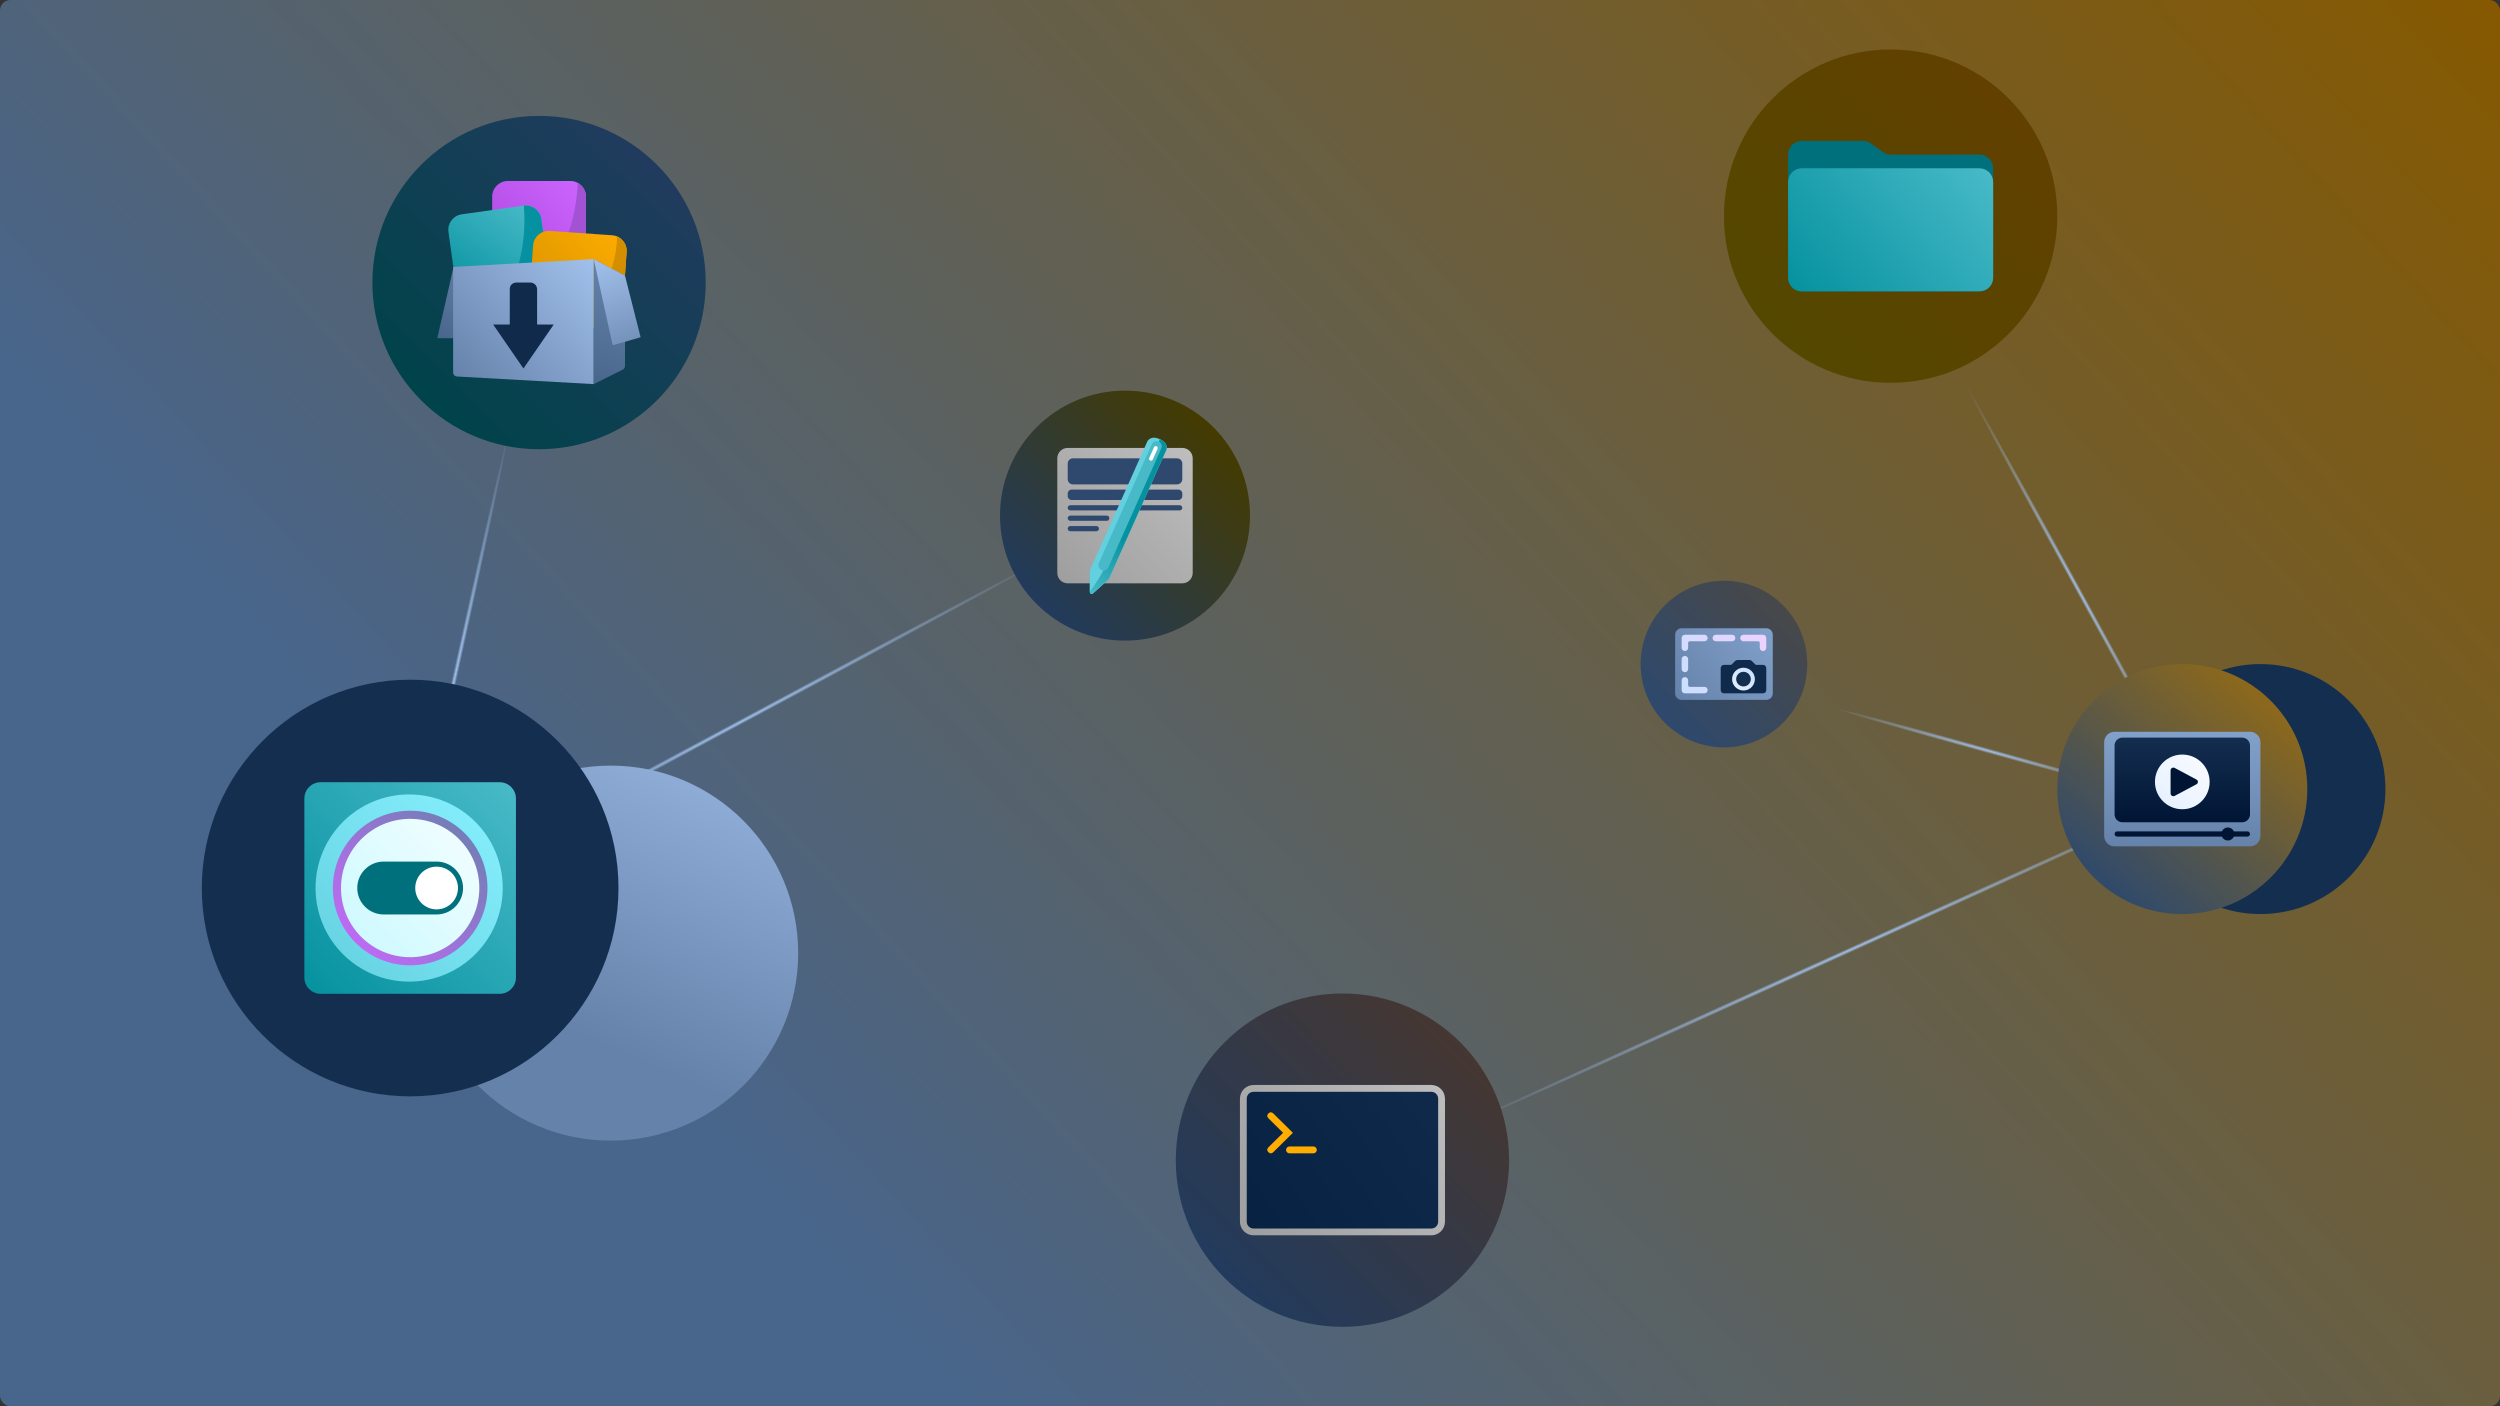 <svg width="1920" height="1080" viewBox="0 0 1920 1080" fill="none" xmlns="http://www.w3.org/2000/svg">
<rect x="0" y="0" width="1920" height="1080" fill="#333333" stroke="none"/>
<g clip-path="url(#clip0_4454_400)">
<path d="M0 0H1920V1080H0V0Z" fill="url(#paint0_linear_4454_400)"/>
<path d="M308.954 704.229C307.875 703.992 307.192 702.926 307.428 701.847L389.362 328.028C389.599 326.949 390.665 326.266 391.744 326.502C392.823 326.739 393.506 327.805 393.269 328.884L311.335 702.704C311.099 703.783 310.033 704.465 308.954 704.229Z" fill="url(#paint1_radial_4454_400)"/>
<path d="M327.944 683.538C327.423 682.565 327.789 681.353 328.763 680.831L808.316 423.943C809.29 423.422 810.502 423.788 811.023 424.762C811.545 425.736 811.178 426.948 810.205 427.469L330.652 684.357C329.678 684.879 328.466 684.512 327.944 683.538Z" fill="url(#paint2_radial_4454_400)"/>
<path d="M1407.37 543.508C1407.67 542.443 1408.77 541.819 1409.83 542.114L1643.83 606.899C1644.89 607.193 1645.51 608.295 1645.22 609.36C1644.93 610.424 1643.82 611.048 1642.76 610.754L1408.77 545.969C1407.7 545.674 1407.08 544.572 1407.37 543.508Z" fill="url(#paint3_radial_4454_400)"/>
<path d="M1108.83 870.953C1108.37 869.947 1108.82 868.761 1109.82 868.306L1731.48 586.698C1732.49 586.243 1733.68 586.689 1734.13 587.695C1734.59 588.701 1734.14 589.886 1733.13 590.342L1111.47 871.949C1110.47 872.405 1109.28 871.959 1108.83 870.953Z" fill="url(#paint4_radial_4454_400)"/>
<path d="M1508.78 293.712C1509.75 293.18 1510.96 293.535 1511.49 294.504L1687.47 615.417C1688 616.385 1687.64 617.601 1686.67 618.132C1685.71 618.663 1684.49 618.309 1683.96 617.34L1507.98 296.427C1507.45 295.458 1507.81 294.243 1508.78 293.712Z" fill="url(#paint5_radial_4454_400)"/>
<path d="M542 217C542 287.692 484.692 345 414 345C343.308 345 286 287.692 286 217C286 146.308 343.308 89 414 89C484.692 89 542 146.308 542 217Z" fill="url(#paint6_linear_4454_400)"/>
<path d="M1388 510C1388 545.346 1359.35 574 1324 574C1288.65 574 1260 545.346 1260 510C1260 474.654 1288.65 446 1324 446C1359.35 446 1388 474.654 1388 510Z" fill="url(#paint7_linear_4454_400)"/>
<path d="M960 396C960 449.019 917.019 492 864 492C810.981 492 768 449.019 768 396C768 342.981 810.981 300 864 300C917.019 300 960 342.981 960 396Z" fill="url(#paint8_linear_4454_400)"/>
<path d="M1159 891C1159 961.692 1101.69 1019 1031 1019C960.308 1019 903 961.692 903 891C903 820.308 960.308 763 1031 763C1101.69 763 1159 820.308 1159 891Z" fill="url(#paint9_linear_4454_400)"/>
<path d="M1832 606C1832 659.019 1789.02 702 1736 702C1682.98 702 1640 659.019 1640 606C1640 552.981 1682.98 510 1736 510C1789.02 510 1832 552.981 1832 606Z" fill="#142E50"/>
<path d="M1772 606C1772 659.019 1729.02 702 1676 702C1622.98 702 1580 659.019 1580 606C1580 552.981 1622.98 510 1676 510C1729.02 510 1772 552.981 1772 606Z" fill="url(#paint10_linear_4454_400)"/>
<path d="M1580 166C1580 236.692 1522.69 294 1452 294C1381.31 294 1324 236.692 1324 166C1324 95.308 1381.31 38 1452 38C1522.69 38 1580 95.308 1580 166Z" fill="url(#paint11_linear_4454_400)"/>
<path d="M613 732C613 811.529 548.529 876 469 876C389.471 876 325 811.529 325 732C325 652.471 389.471 588 469 588C548.529 588 613 652.471 613 732Z" fill="url(#paint12_linear_4454_400)"/>
<path d="M475 682C475 770.366 403.366 842 315 842C226.634 842 155 770.366 155 682C155 593.634 226.634 522 315 522C403.366 522 475 593.634 475 682Z" fill="url(#paint13_linear_4454_400)"/>
<path d="M233.75 613.25C233.75 606.346 239.346 600.75 246.25 600.75H383.75C390.654 600.75 396.25 606.346 396.25 613.25V750.75C396.25 757.654 390.654 763.25 383.75 763.25H246.25C239.346 763.25 233.75 757.654 233.75 750.75V613.25Z" fill="url(#paint14_linear_4454_400)"/>
<path d="M386.094 682C386.094 721.695 353.914 753.875 314.219 753.875C274.523 753.875 242.344 721.695 242.344 682C242.344 642.305 274.523 610.125 314.219 610.125C353.914 610.125 386.094 642.305 386.094 682Z" fill="url(#paint15_linear_4454_400)"/>
<path d="M374.375 682C374.375 714.792 347.792 741.375 315 741.375C282.208 741.375 255.625 714.792 255.625 682C255.625 649.208 282.208 622.625 315 622.625C347.792 622.625 374.375 649.208 374.375 682Z" fill="url(#paint16_linear_4454_400)"/>
<path d="M368.125 682C368.125 711.34 344.34 735.125 315 735.125C285.66 735.125 261.875 711.34 261.875 682C261.875 652.66 285.66 628.875 315 628.875C344.34 628.875 368.125 652.66 368.125 682Z" fill="url(#paint17_linear_4454_400)"/>
<path d="M274.375 682C274.375 670.782 283.469 661.688 294.688 661.688H335.312C346.531 661.688 355.625 670.782 355.625 682C355.625 693.218 346.531 702.312 335.312 702.312H294.688C283.469 702.312 274.375 693.218 274.375 682Z" fill="#00717C"/>
<path d="M351.719 682C351.719 691.061 344.373 698.406 335.312 698.406C326.252 698.406 318.906 691.061 318.906 682C318.906 672.939 326.252 665.594 335.312 665.594C344.373 665.594 351.719 672.939 351.719 682Z" fill="white"/>
<path d="M335.828 259.75H376.311C376.604 259.75 376.9 259.716 377.167 259.596C377.886 259.274 378.407 258.731 378.593 258.092L389.828 215.875L348.171 205.75L335.828 259.75Z" fill="url(#paint18_linear_4454_400)"/>
<path d="M378 151C378 144.373 383.373 139 390 139H438C444.627 139 450 144.373 450 151V199C450 205.627 444.627 211 438 211H390C383.373 211 378 205.627 378 199V151Z" fill="url(#paint19_linear_4454_400)"/>
<path d="M415.427 211H438C444.627 211 450 205.627 450 199V151C450 146.472 447.492 142.529 443.788 140.486C442.13 172.614 430.867 199.498 415.427 211Z" fill="url(#paint20_linear_4454_400)"/>
<path d="M344.42 178.153C343.498 171.59 348.07 165.522 354.633 164.6L402.166 157.92C408.729 156.997 414.797 161.57 415.719 168.133L422.4 215.666C423.322 222.228 418.749 228.296 412.186 229.219L364.654 235.899C358.091 236.822 352.023 232.249 351.1 225.686L344.42 178.153Z" fill="url(#paint21_linear_4454_400)"/>
<path d="M383.24 233.287C395.024 219.222 402.75 195.674 402.75 168.999C402.75 165.231 402.596 161.526 402.298 157.902C408.81 157.059 414.803 161.614 415.719 168.133L422.4 215.666C423.322 222.228 418.749 228.296 412.186 229.219L383.24 233.287Z" fill="#05919F"/>
<path d="M409.413 188.471C409.875 181.859 415.61 176.875 422.221 177.337L470.104 180.685C476.715 181.147 481.7 186.882 481.238 193.493L477.889 241.376C477.427 247.987 471.693 252.972 465.081 252.51L417.198 249.161C410.587 248.699 405.602 242.965 406.065 236.354L409.413 188.471Z" fill="url(#paint22_linear_4454_400)"/>
<path d="M473.966 181.611C473.065 214.631 454.285 241 431.25 241C422.042 241 413.514 236.786 406.536 229.618L406.065 236.354C405.602 242.965 410.587 248.699 417.198 249.161L465.081 252.51C471.693 252.972 477.427 247.987 477.889 241.376L481.238 193.493C481.604 188.25 478.545 183.559 473.966 181.611Z" fill="#D38F00"/>
<path d="M348 205L456 199V295L350.99 289.166C349.311 289.073 348 287.76 348 286.171V205Z" fill="url(#paint23_linear_4454_400)"/>
<path d="M456 199L480 211.75V280.969C480 282.196 479.403 283.299 478.491 283.754L456 295V199Z" fill="url(#paint24_linear_4454_400)"/>
<path d="M396.582 217C395.167 217 393.809 217.565 392.809 218.571C391.808 219.576 391.5 221.015 391.5 222.438V249.25H378.75L402 283L425.25 249.25H412.5V222.346C412.5 220.924 412.026 219.576 411.026 218.571C410.025 217.565 408.668 217 407.253 217H396.582Z" fill="#102A4C"/>
<path d="M470.25 263.875C470.338 264.32 470.551 264.848 471.308 264.931C471.448 264.947 471.59 264.922 471.726 264.883L492 259L480 211.75L456 199L470.25 263.875Z" fill="url(#paint25_linear_4454_400)"/>
<path d="M1373.25 118.75C1373.25 112.951 1377.95 108.25 1383.75 108.25H1430.87C1433.09 108.25 1435.25 108.953 1437.04 110.258L1445.96 116.742C1447.75 118.047 1449.91 118.75 1452.13 118.75H1520.25C1526.05 118.75 1530.75 123.451 1530.75 129.25V213.25C1530.75 219.049 1526.05 223.75 1520.25 223.75H1383.75C1377.95 223.75 1373.25 219.049 1373.25 213.25V118.75Z" fill="#00717C"/>
<path d="M1373.25 139.75C1373.25 133.951 1377.95 129.25 1383.75 129.25H1520.25C1526.05 129.25 1530.75 133.951 1530.75 139.75V213.25C1530.75 219.049 1526.05 223.75 1520.25 223.75H1383.75C1377.95 223.75 1373.25 219.049 1373.25 213.25V139.75Z" fill="url(#paint26_linear_4454_400)"/>
<path d="M952.25 843.75C952.25 837.951 956.951 833.25 962.75 833.25H1099.25C1105.05 833.25 1109.75 837.951 1109.75 843.75V938.25C1109.75 944.049 1105.05 948.75 1099.25 948.75H962.75C956.951 948.75 952.25 944.049 952.25 938.25V843.75Z" fill="url(#paint27_linear_4454_400)"/>
<path fill-rule="evenodd" clip-rule="evenodd" d="M962.75 833.25C956.951 833.25 952.25 837.951 952.25 843.75V938.25C952.25 944.049 956.951 948.75 962.75 948.75H1099.25C1105.05 948.75 1109.75 944.049 1109.75 938.25V843.75C1109.75 837.951 1105.05 833.25 1099.25 833.25H962.75ZM962.75 838.5C959.851 838.5 957.5 840.851 957.5 843.75V938.25C957.5 941.149 959.851 943.5 962.75 943.5H1099.25C1102.15 943.5 1104.5 941.149 1104.5 938.25V843.75C1104.5 840.851 1102.15 838.5 1099.25 838.5H962.75Z" fill="url(#paint28_linear_4454_400)"/>
<path d="M987.688 883.125C987.688 881.675 988.863 880.5 990.312 880.5H1008.69C1010.14 880.5 1011.31 881.675 1011.31 883.125C1011.31 884.575 1010.14 885.75 1008.69 885.75H990.312C988.863 885.75 987.688 884.575 987.688 883.125Z" fill="#FFAD00"/>
<path d="M977.899 855.13C983.772 860.937 992.938 870 992.938 870C992.938 870 983.956 878.882 977.899 884.87C976.959 885.8 975.55 886.264 974.14 884.87C972.73 883.476 973.2 882.082 974.14 881.153C978.728 876.616 985.418 870 985.418 870C985.418 870 978.544 863.203 974.14 858.847C973.2 857.918 972.73 856.524 974.14 855.13C975.55 853.736 976.959 854.2 977.899 855.13Z" fill="#FFAD00"/>
<path d="M812 352C812 347.582 815.582 344 820 344H908C912.418 344 916 347.582 916 352V440C916 444.418 912.418 448 908 448H820C815.582 448 812 444.418 812 440V352Z" fill="url(#paint29_linear_4454_400)"/>
<path d="M820 390C820 388.895 820.895 388 822 388H906C907.105 388 908 388.895 908 390C908 391.105 907.105 392 906 392H822C820.895 392 820 391.105 820 390Z" fill="#2E496D"/>
<path d="M820 356C820 353.791 821.791 352 824 352H904C906.209 352 908 353.791 908 356V368C908 370.209 906.209 372 904 372H824C821.791 372 820 370.209 820 368V356Z" fill="#2E496D"/>
<path d="M820 379C820 377.343 821.343 376 823 376H905C906.657 376 908 377.343 908 379V381C908 382.657 906.657 384 905 384H823C821.343 384 820 382.657 820 381V379Z" fill="#2E496D"/>
<path d="M820 398C820 396.895 820.895 396 822 396H850C851.105 396 852 396.895 852 398C852 399.105 851.105 400 850 400H822C820.895 400 820 399.105 820 398Z" fill="#2E496D"/>
<path d="M820 406C820 404.895 820.895 404 822 404H842C843.105 404 844 404.895 844 406C844 407.105 843.105 408 842 408H822C820.895 408 820 407.105 820 406Z" fill="#2E496D"/>
<path d="M837.007 438.144L851.624 444.652L839.721 455.407C839.721 455.407 838.722 456.422 837.808 456.015C836.894 455.608 836.98 454.187 836.98 454.187L837.007 438.144Z" fill="#48B9C7"/>
<path d="M881.139 339.025C881.139 339.025 883.376 334 890.684 337.254C897.993 340.508 895.756 345.533 895.756 345.533L851.625 444.652L839.721 455.407C839.721 455.407 838.722 456.422 837.809 456.015C836.895 455.608 836.981 454.187 836.981 454.187L837.008 438.144L881.139 339.025Z" fill="#63D0DF"/>
<path d="M869.274 393.947C882.391 364.485 890.684 337.254 890.684 337.254C897.992 340.508 895.755 345.532 895.755 345.532L851.624 444.652L839.721 455.407C839.721 455.407 838.722 456.422 837.808 456.015C836.895 455.608 836.98 454.187 836.98 454.187C836.98 454.187 847.208 443.507 869.274 393.947Z" fill="url(#paint30_linear_4454_400)"/>
<path d="M884.589 341.108C885.488 339.09 887.852 338.183 889.87 339.081C891.889 339.98 892.796 342.344 891.898 344.362L851.224 435.717C850.325 437.735 847.961 438.643 845.943 437.744C843.925 436.845 843.017 434.481 843.916 432.463L884.589 341.108Z" fill="#48B9C7"/>
<path d="M886.263 343.495C886.6 342.739 887.487 342.398 888.244 342.735C889 343.072 889.341 343.959 889.004 344.716L885.343 352.938C885.006 353.694 884.12 354.035 883.363 353.698C882.606 353.361 882.266 352.474 882.603 351.717L886.263 343.495Z" fill="white"/>
<path d="M1616 570C1616 565.582 1619.58 562 1624 562H1728C1732.42 562 1736 565.582 1736 570V642C1736 646.418 1732.42 650 1728 650H1624C1619.58 650 1616 646.418 1616 642V570Z" fill="url(#paint31_linear_4454_400)"/>
<path d="M1624 572.5C1624 569.186 1626.69 566.5 1630 566.5H1722C1725.31 566.5 1728 569.186 1728 572.5V625.5C1728 628.814 1725.31 631.5 1722 631.5H1630C1626.69 631.5 1624 628.814 1624 625.5V572.5Z" fill="url(#paint32_linear_4454_400)"/>
<path d="M1697 600.5C1697 612.098 1687.6 621.5 1676 621.5C1664.4 621.5 1655 612.098 1655 600.5C1655 588.902 1664.4 579.5 1676 579.5C1687.6 579.5 1697 588.902 1697 600.5Z" fill="url(#paint33_linear_4454_400)"/>
<path d="M1669.12 589.5C1668.58 589.501 1668.06 589.703 1667.67 590.064C1667.28 590.426 1667.04 590.919 1667.01 591.445H1667V591.498L1667 591.567C1667 591.614 1667 591.664 1667 591.711L1667 609.433C1667 609.982 1667.22 610.507 1667.62 610.895C1668.02 611.282 1668.55 611.5 1669.11 611.5C1669.42 611.499 1669.73 611.432 1670.01 611.304L1670.01 611.308L1670.06 611.279L1670.07 611.275C1670.14 611.244 1670.2 611.21 1670.26 611.173L1686.85 602.347L1686.87 602.339V602.333C1687.2 602.161 1687.49 601.904 1687.69 601.589C1687.88 601.274 1687.99 600.913 1688 600.543C1688.01 600.173 1687.91 599.808 1687.73 599.486C1687.54 599.164 1687.27 598.897 1686.94 598.712L1686.9 598.692L1686.89 598.688L1670.14 589.756H1670.13C1669.82 589.59 1669.47 589.502 1669.12 589.5H1669.12Z" fill="#001534"/>
<path d="M1624 640.5C1624 639.395 1624.9 638.5 1626 638.5H1726C1727.1 638.5 1728 639.395 1728 640.5C1728 641.605 1727.1 642.5 1726 642.5H1626C1624.9 642.5 1624 641.605 1624 640.5Z" fill="#001534"/>
<path d="M1716 640.5C1716 643.261 1713.76 645.5 1711 645.5C1708.24 645.5 1706 643.261 1706 640.5C1706 637.739 1708.24 635.5 1711 635.5C1713.76 635.5 1716 637.739 1716 640.5Z" fill="#001534"/>
<path d="M1286.5 487.5C1286.5 484.739 1288.74 482.5 1291.5 482.5H1356.5C1359.26 482.5 1361.5 484.739 1361.5 487.5V532.5C1361.5 535.261 1359.26 537.5 1356.5 537.5H1291.5C1288.74 537.5 1286.5 535.261 1286.5 532.5V487.5Z" fill="url(#paint34_linear_4454_400)"/>
<path d="M1321.5 513.125C1321.5 511.744 1322.62 510.625 1324 510.625H1329.11C1329.44 510.625 1329.76 510.493 1329.99 510.259L1332.64 507.607C1333.11 507.138 1333.75 506.875 1334.41 506.875H1343.59C1344.25 506.875 1344.89 507.138 1345.36 507.607L1348.01 510.259C1348.24 510.493 1348.56 510.625 1348.89 510.625H1354C1355.38 510.625 1356.5 511.744 1356.5 513.125V530C1356.5 531.381 1355.38 532.5 1354 532.5H1324C1322.62 532.5 1321.5 531.381 1321.5 530V513.125Z" fill="#102A4C"/>
<path d="M1347.75 521.562C1347.75 526.395 1343.83 530.312 1339 530.312C1334.17 530.312 1330.25 526.395 1330.25 521.562C1330.25 516.73 1334.17 512.812 1339 512.812C1343.83 512.812 1347.75 516.73 1347.75 521.562Z" fill="url(#paint35_linear_4454_400)"/>
<path d="M1344.62 521.562C1344.62 524.669 1342.11 527.188 1339 527.188C1335.89 527.188 1333.38 524.669 1333.38 521.562C1333.38 518.456 1335.89 515.938 1339 515.938C1342.11 515.938 1344.62 518.456 1344.62 521.562Z" fill="#142E50"/>
<path d="M1291.51 489.744C1291.5 489.828 1291.5 489.914 1291.5 490V497.5C1291.5 498.881 1292.62 500 1294 500C1295.38 500 1296.5 498.881 1296.5 497.5V493.75C1296.5 493.06 1297.06 492.5 1297.75 492.5H1309C1310.38 492.5 1311.5 491.381 1311.5 490C1311.5 488.619 1310.38 487.5 1309 487.5H1294C1292.71 487.5 1291.64 488.484 1291.51 489.744Z" fill="url(#paint36_linear_4454_400)"/>
<path d="M1294 532.5C1292.62 532.5 1291.5 531.381 1291.5 530V522.5C1291.5 521.119 1292.62 520 1294 520C1295.38 520 1296.5 521.119 1296.5 522.5V526.25C1296.5 526.94 1297.06 527.5 1297.75 527.5H1309C1310.38 527.5 1311.5 528.619 1311.5 530C1311.5 531.381 1310.38 532.5 1309 532.5H1294Z" fill="url(#paint37_linear_4454_400)"/>
<path d="M1356.5 490C1356.5 488.619 1355.38 487.5 1354 487.5H1339C1337.62 487.5 1336.5 488.619 1336.5 490C1336.5 491.381 1337.62 492.5 1339 492.5H1350.25C1350.94 492.5 1351.5 493.06 1351.5 493.75V497.5C1351.5 498.881 1352.62 500 1354 500C1355.38 500 1356.5 498.881 1356.5 497.5V490Z" fill="url(#paint38_linear_4454_400)"/>
<path d="M1315.25 490C1315.25 488.619 1316.37 487.5 1317.75 487.5H1330.25C1331.63 487.5 1332.75 488.619 1332.75 490C1332.75 491.381 1331.63 492.5 1330.25 492.5H1317.75C1316.37 492.5 1315.25 491.381 1315.25 490Z" fill="url(#paint39_linear_4454_400)"/>
<path d="M1291.5 513.75C1291.5 515.131 1292.62 516.25 1294 516.25C1295.38 516.25 1296.5 515.131 1296.5 513.75V506.25C1296.5 504.869 1295.38 503.75 1294 503.75C1292.62 503.75 1291.5 504.869 1291.5 506.25V513.75Z" fill="url(#paint40_linear_4454_400)"/>
</g>
<defs>
<linearGradient id="paint0_linear_4454_400" x1="1920" y1="-6.23332e-05" x2="743.5" y2="1080" gradientUnits="userSpaceOnUse">
<stop stop-color="#865900"/>
<stop offset="1" stop-color="#48658B"/>
</linearGradient>
<radialGradient id="paint1_radial_4454_400" cx="0" cy="0" r="1" gradientUnits="userSpaceOnUse" gradientTransform="translate(350.348 515.366) rotate(102.363) scale(193.347 2)">
<stop stop-color="#A1C0EB"/>
<stop offset="1" stop-color="#A1C0EB" stop-opacity="0"/>
</radialGradient>
<radialGradient id="paint2_radial_4454_400" cx="0" cy="0" r="1" gradientUnits="userSpaceOnUse" gradientTransform="translate(569.484 554.149) rotate(-28.177) scale(274.012 2)">
<stop stop-color="#A1C0EB"/>
<stop offset="1" stop-color="#A1C0EB" stop-opacity="0"/>
</radialGradient>
<radialGradient id="paint3_radial_4454_400" cx="0" cy="0" r="1" gradientUnits="userSpaceOnUse" gradientTransform="translate(1526.3 576.433) rotate(15.476) scale(123.398 2)">
<stop stop-color="#A1C0EB"/>
<stop offset="1" stop-color="#A1C0EB" stop-opacity="0"/>
</radialGradient>
<radialGradient id="paint4_radial_4454_400" cx="0" cy="0" r="1" gradientUnits="userSpaceOnUse" gradientTransform="translate(1421.48 729.324) rotate(-24.37) scale(343.235 2)">
<stop stop-color="#A1C0EB"/>
<stop offset="1" stop-color="#A1C0EB" stop-opacity="0"/>
</radialGradient>
<radialGradient id="paint5_radial_4454_400" cx="0" cy="0" r="1" gradientUnits="userSpaceOnUse" gradientTransform="translate(1597.72 455.922) rotate(61.262) scale(184.997 2)">
<stop stop-color="#A1C0EB"/>
<stop offset="1" stop-color="#A1C0EB" stop-opacity="0"/>
</radialGradient>
<linearGradient id="paint6_linear_4454_400" x1="512.331" y1="131.013" x2="331.349" y2="314.016" gradientUnits="userSpaceOnUse">
<stop stop-color="#213B5E"/>
<stop offset="1" stop-color="#00434A"/>
</linearGradient>
<linearGradient id="paint7_linear_4454_400" x1="1371.95" y1="462.322" x2="1278.55" y2="554.178" gradientUnits="userSpaceOnUse">
<stop stop-color="#484848"/>
<stop offset="1" stop-color="#2E496D"/>
</linearGradient>
<linearGradient id="paint8_linear_4454_400" x1="934.502" y1="328.905" x2="794.998" y2="467.095" gradientUnits="userSpaceOnUse">
<stop stop-color="#443B00"/>
<stop offset="1" stop-color="#213B5E"/>
</linearGradient>
<linearGradient id="paint9_linear_4454_400" x1="1123.13" y1="801.615" x2="936.369" y2="986.885" gradientUnits="userSpaceOnUse">
<stop stop-color="#453732"/>
<stop offset="1" stop-color="#213B5E"/>
</linearGradient>
<linearGradient id="paint10_linear_4454_400" x1="1618" y1="688" x2="1787.5" y2="489.5" gradientUnits="userSpaceOnUse">
<stop stop-color="#2E496D"/>
<stop offset="1" stop-color="#AC7300"/>
</linearGradient>
<linearGradient id="paint11_linear_4454_400" x1="1547.24" y1="77.252" x2="1358.76" y2="265.248" gradientUnits="userSpaceOnUse">
<stop stop-color="#624000"/>
<stop offset="1" stop-color="#534800"/>
</linearGradient>
<linearGradient id="paint12_linear_4454_400" x1="577.5" y1="508.5" x2="426" y2="858" gradientUnits="userSpaceOnUse">
<stop stop-color="#A1C0EB"/>
<stop offset="0.828" stop-color="#6582AA"/>
</linearGradient>
<linearGradient id="paint13_linear_4454_400" x1="434.5" y1="560" x2="216" y2="821.5" gradientUnits="userSpaceOnUse">
<stop offset="1" stop-color="#142E50"/>
</linearGradient>
<linearGradient id="paint14_linear_4454_400" x1="233.75" y1="763.25" x2="396.25" y2="600.75" gradientUnits="userSpaceOnUse">
<stop stop-color="#05919F"/>
<stop offset="1" stop-color="#49BAC8"/>
</linearGradient>
<linearGradient id="paint15_linear_4454_400" x1="242.344" y1="753.875" x2="386.094" y2="610.125" gradientUnits="userSpaceOnUse">
<stop stop-color="#63D0DF"/>
<stop offset="1" stop-color="#88F1FF"/>
</linearGradient>
<linearGradient id="paint16_linear_4454_400" x1="255.625" y1="741.375" x2="374.375" y2="622.625" gradientUnits="userSpaceOnUse">
<stop stop-color="#CC66FF"/>
<stop offset="1" stop-color="#6582AA"/>
</linearGradient>
<linearGradient id="paint17_linear_4454_400" x1="261.875" y1="735.125" x2="368.125" y2="628.875" gradientUnits="userSpaceOnUse">
<stop stop-color="#C9F9FF"/>
<stop offset="1" stop-color="#F5FEFF"/>
</linearGradient>
<linearGradient id="paint18_linear_4454_400" x1="336" y1="259.75" x2="371.781" y2="204.131" gradientUnits="userSpaceOnUse">
<stop stop-color="#48658B"/>
<stop offset="1" stop-color="#6582AA"/>
</linearGradient>
<linearGradient id="paint19_linear_4454_400" x1="378" y1="211" x2="451.483" y2="140.547" gradientUnits="userSpaceOnUse">
<stop stop-color="#AE46DE"/>
<stop offset="1" stop-color="#CC66FF"/>
</linearGradient>
<linearGradient id="paint20_linear_4454_400" x1="378" y1="211" x2="451.483" y2="140.547" gradientUnits="userSpaceOnUse">
<stop stop-color="#A252D2"/>
<stop offset="1" stop-color="#A252D2"/>
</linearGradient>
<linearGradient id="paint21_linear_4454_400" x1="357.75" y1="235.75" x2="411.118" y2="158.873" gradientUnits="userSpaceOnUse">
<stop stop-color="#05919F"/>
<stop offset="1" stop-color="#49BAC8"/>
</linearGradient>
<linearGradient id="paint22_linear_4454_400" x1="406.035" y1="252.54" x2="482.817" y2="178.923" gradientUnits="userSpaceOnUse">
<stop stop-color="#D38F00"/>
<stop offset="1" stop-color="#FFAD00"/>
</linearGradient>
<linearGradient id="paint23_linear_4454_400" x1="348" y1="289.375" x2="450.539" y2="193.179" gradientUnits="userSpaceOnUse">
<stop stop-color="#6582AA"/>
<stop offset="1" stop-color="#A1C0EB"/>
</linearGradient>
<linearGradient id="paint24_linear_4454_400" x1="456" y1="295" x2="491.29" y2="215.245" gradientUnits="userSpaceOnUse">
<stop stop-color="#48658B"/>
<stop offset="1" stop-color="#6582AA"/>
</linearGradient>
<linearGradient id="paint25_linear_4454_400" x1="492" y1="283" x2="463.256" y2="198.045" gradientUnits="userSpaceOnUse">
<stop stop-color="#6582AA"/>
<stop offset="1" stop-color="#A1C0EB"/>
</linearGradient>
<linearGradient id="paint26_linear_4454_400" x1="1530.75" y1="129.25" x2="1394.8" y2="248.348" gradientUnits="userSpaceOnUse">
<stop stop-color="#49BAC8"/>
<stop offset="1" stop-color="#05919F"/>
</linearGradient>
<linearGradient id="paint27_linear_4454_400" x1="1109.75" y1="833.25" x2="951.014" y2="947.026" gradientUnits="userSpaceOnUse">
<stop stop-color="#102A4C"/>
<stop offset="1" stop-color="#072142"/>
</linearGradient>
<linearGradient id="paint28_linear_4454_400" x1="1109.75" y1="833.25" x2="951.014" y2="947.026" gradientUnits="userSpaceOnUse">
<stop stop-color="#BEBEBE"/>
<stop offset="1" stop-color="#9E9E9E"/>
</linearGradient>
<linearGradient id="paint29_linear_4454_400" x1="812" y1="448" x2="916" y2="344" gradientUnits="userSpaceOnUse">
<stop stop-color="#9E9E9E"/>
<stop offset="1" stop-color="#BEBEBE"/>
</linearGradient>
<linearGradient id="paint30_linear_4454_400" x1="893.653" y1="338.576" x2="840.777" y2="457.337" gradientUnits="userSpaceOnUse">
<stop offset="0.62" stop-color="#05919F"/>
<stop offset="1" stop-color="#48B9C7"/>
</linearGradient>
<linearGradient id="paint31_linear_4454_400" x1="1676" y1="562" x2="1676" y2="650" gradientUnits="userSpaceOnUse">
<stop stop-color="#82A1CA"/>
<stop offset="1" stop-color="#6582AA"/>
</linearGradient>
<linearGradient id="paint32_linear_4454_400" x1="1676" y1="566.5" x2="1676" y2="631.5" gradientUnits="userSpaceOnUse">
<stop stop-color="#142E50"/>
<stop offset="1" stop-color="#001534"/>
</linearGradient>
<linearGradient id="paint33_linear_4454_400" x1="1697" y1="579.5" x2="1655" y2="621.5" gradientUnits="userSpaceOnUse">
<stop stop-color="#FAFCFF"/>
<stop offset="1" stop-color="#E4F0FF"/>
</linearGradient>
<linearGradient id="paint34_linear_4454_400" x1="1286.5" y1="537.5" x2="1361.5" y2="482.5" gradientUnits="userSpaceOnUse">
<stop stop-color="#6582AA"/>
<stop offset="1" stop-color="#82A1CA"/>
</linearGradient>
<linearGradient id="paint35_linear_4454_400" x1="1347.75" y1="512.812" x2="1330.25" y2="530.312" gradientUnits="userSpaceOnUse">
<stop stop-color="#C9E0FF"/>
<stop offset="1" stop-color="#E4F0FF"/>
</linearGradient>
<linearGradient id="paint36_linear_4454_400" x1="1291.5" y1="532.5" x2="1356.5" y2="487.5" gradientUnits="userSpaceOnUse">
<stop stop-color="#C9E0FF"/>
<stop offset="1" stop-color="#EED2FF"/>
</linearGradient>
<linearGradient id="paint37_linear_4454_400" x1="1291.5" y1="532.5" x2="1356.5" y2="487.5" gradientUnits="userSpaceOnUse">
<stop stop-color="#C9E0FF"/>
<stop offset="1" stop-color="#EED2FF"/>
</linearGradient>
<linearGradient id="paint38_linear_4454_400" x1="1291.5" y1="532.5" x2="1356.5" y2="487.5" gradientUnits="userSpaceOnUse">
<stop stop-color="#C9E0FF"/>
<stop offset="1" stop-color="#EED2FF"/>
</linearGradient>
<linearGradient id="paint39_linear_4454_400" x1="1291.5" y1="532.5" x2="1356.5" y2="487.5" gradientUnits="userSpaceOnUse">
<stop stop-color="#C9E0FF"/>
<stop offset="1" stop-color="#EED2FF"/>
</linearGradient>
<linearGradient id="paint40_linear_4454_400" x1="1291.5" y1="532.5" x2="1356.5" y2="487.5" gradientUnits="userSpaceOnUse">
<stop stop-color="#C9E0FF"/>
<stop offset="1" stop-color="#EED2FF"/>
</linearGradient>
<clipPath id="clip0_4454_400">
<rect width="1920" height="1080" rx="8" fill="white"/>
</clipPath>
</defs>
</svg>
